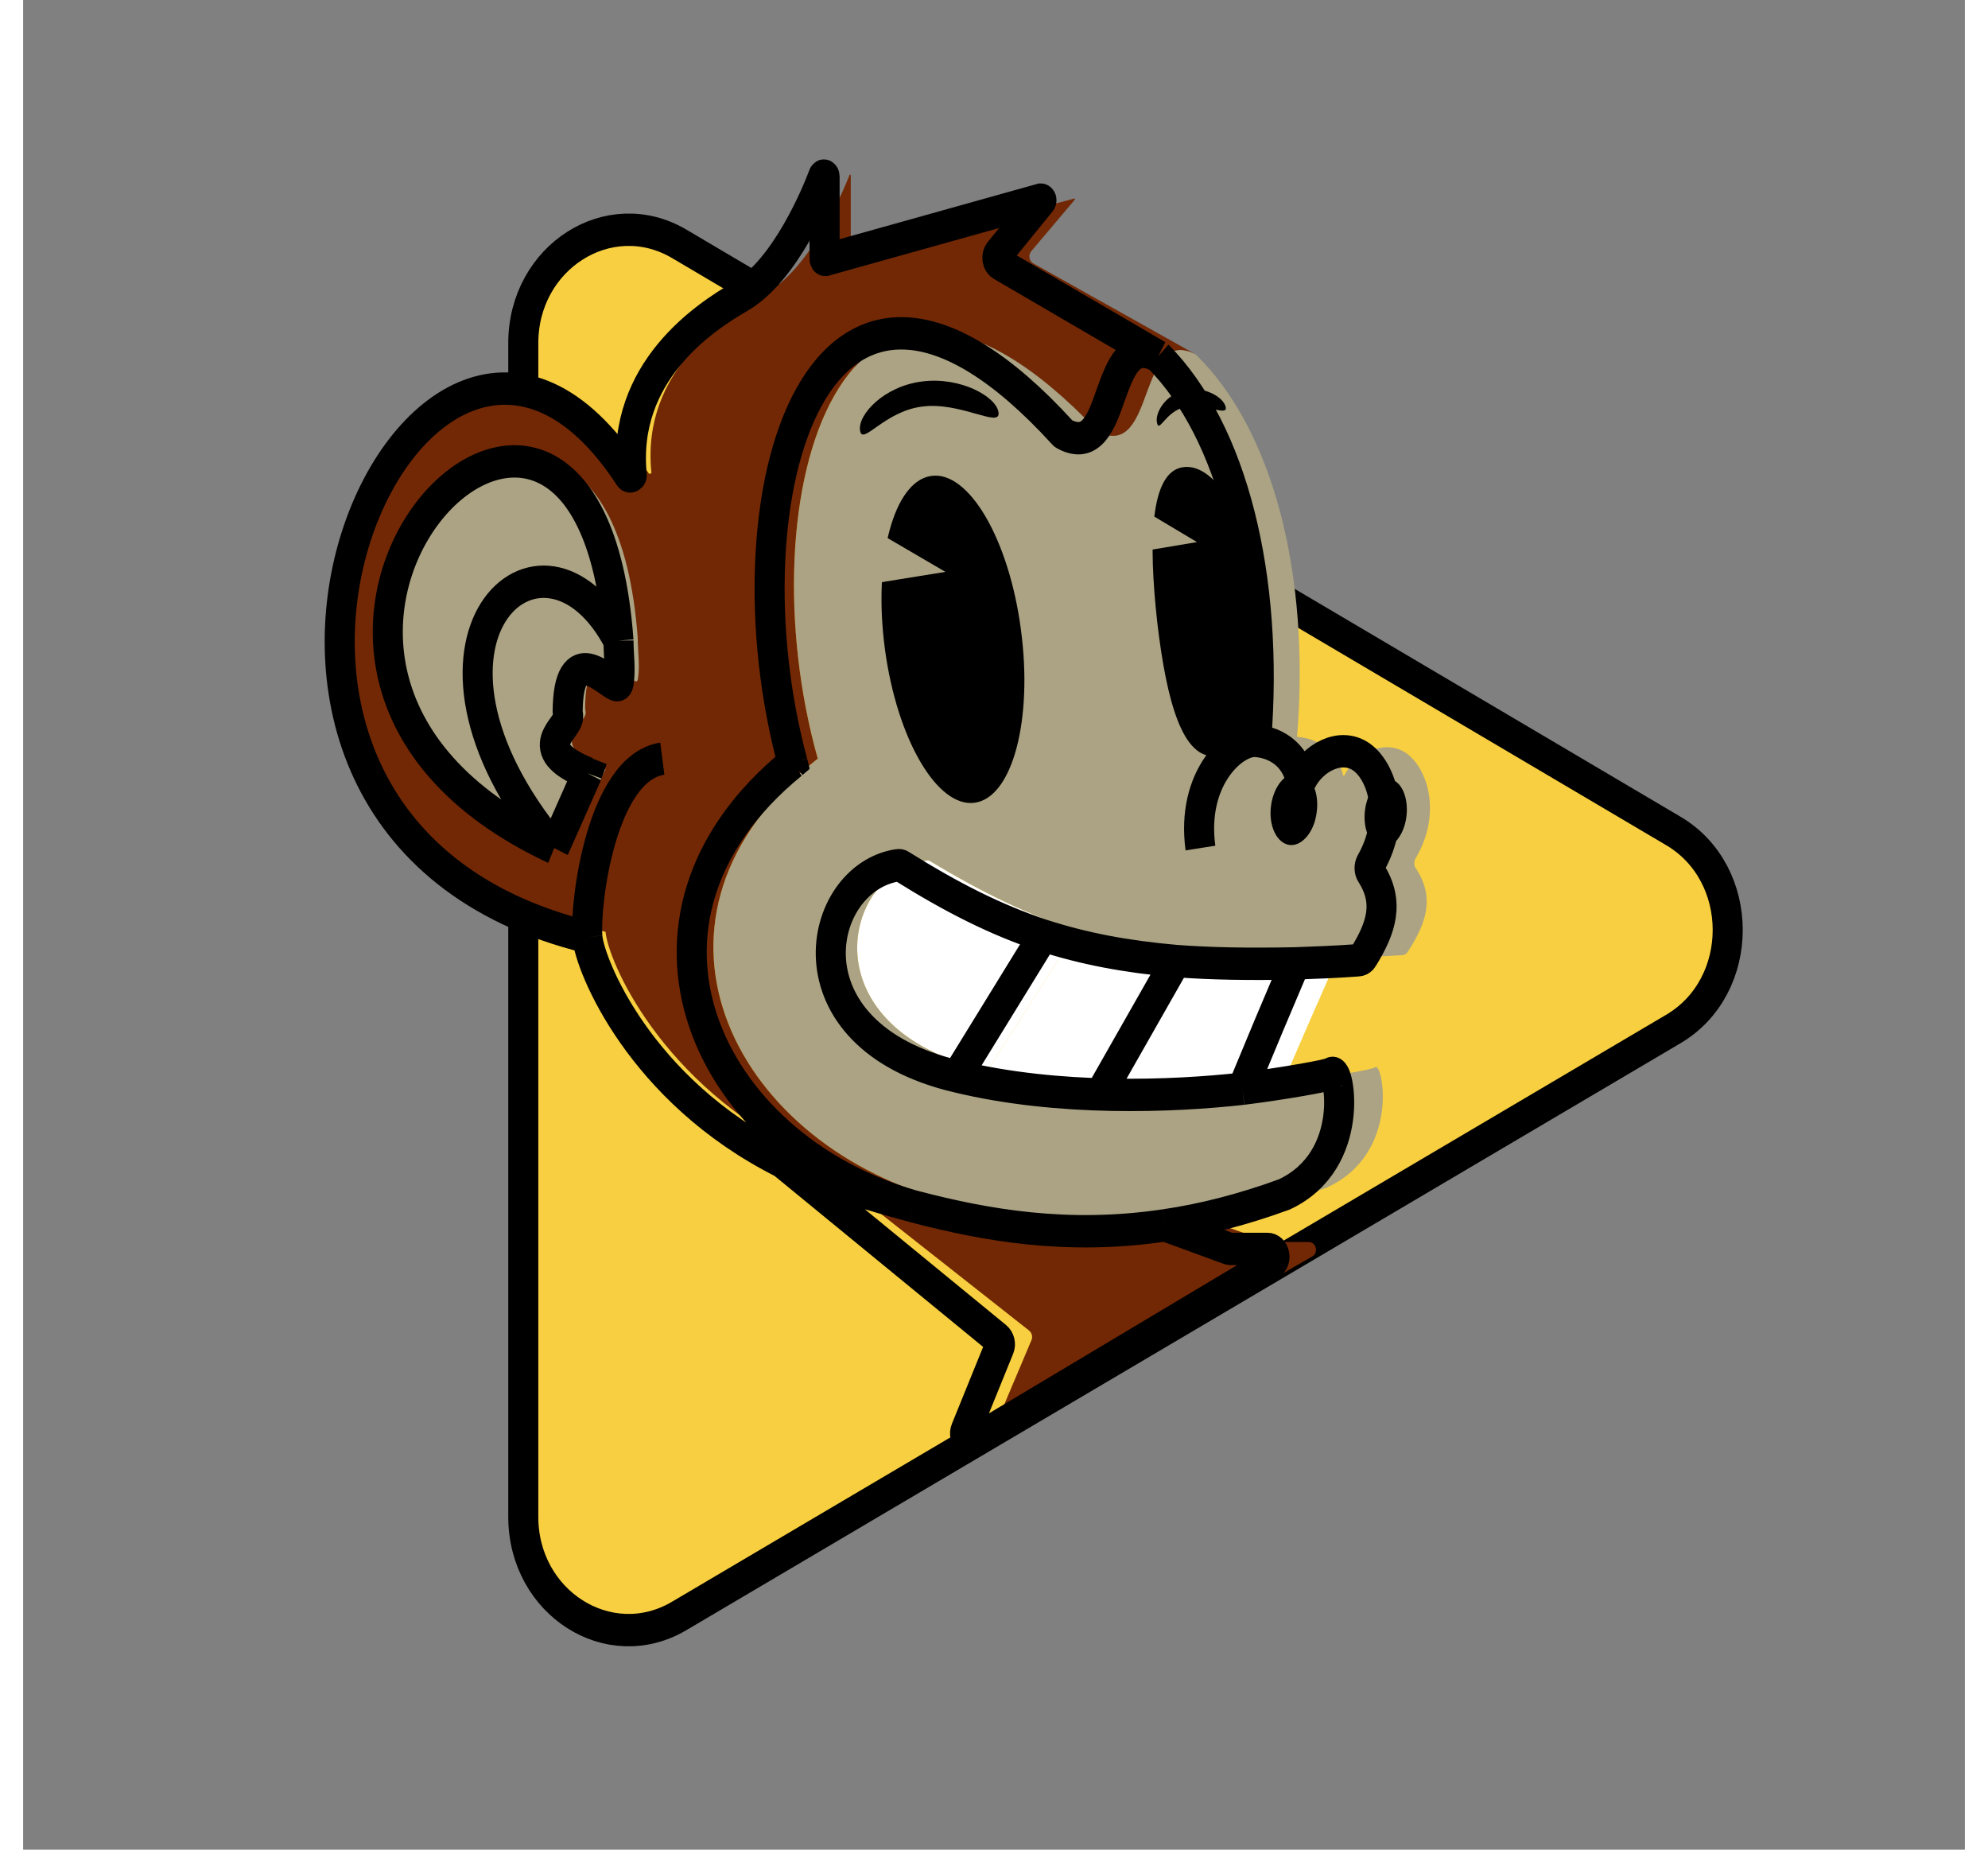 <?xml version="1.0" encoding="UTF-8"?>
<svg xmlns="http://www.w3.org/2000/svg" xmlns:xlink="http://www.w3.org/1999/xlink" width="43px" height="40px" viewBox="0 0 42 40" version="1.1">
<rect x="0" y="0" width="42" height="40" fill="#808080" stroke="none"/>
<g id="surface1">
<path style="fill-rule:nonzero;fill:rgb(96.863%,81.176%,25.098%);fill-opacity:1;stroke-width:50;stroke-linecap:butt;stroke-linejoin:miter;stroke:rgb(0%,0%,0%);stroke-opacity:1;stroke-miterlimit:4;" d="M 2694.816 1283.32 C 2816 1349.254 2816 1523.767 2694.816 1589.701 L 1040.961 2496.218 C 924.136 2560.188 781.738 2475.736 781.738 2343.027 L 781.738 529.994 C 781.738 397.285 924.136 312.834 1040.961 376.523 Z M 2694.816 1283.32 " transform="matrix(0.013,0,0,0.014,0.656,0)"/>
<path style=" stroke:none;fill-rule:nonzero;fill:rgb(100%,100%,100%);fill-opacity:1;" d="M 22.797 20.121 C 21.723 19.781 20.734 19.293 19.629 18.629 C 19.605 18.609 19.57 18.602 19.531 18.609 C 17.703 18.883 16.957 22.266 20.859 23.148 Z M 22.797 20.121 "/>
<path style=" stroke:none;fill-rule:nonzero;fill:rgb(100%,100%,100%);fill-opacity:1;" d="M 22.797 20.121 L 20.859 23.148 C 23.133 23.68 25.68 23.586 27.25 23.414 L 27.836 22.062 L 28.426 20.719 C 27.422 20.738 26.551 20.727 25.758 20.668 C 24.637 20.578 23.688 20.398 22.797 20.121 Z M 22.797 20.121 "/>
<path style=" stroke:none;fill-rule:nonzero;fill:rgb(67.059%,63.922%,51.373%);fill-opacity:1;" d="M 29.824 20.656 C 29.875 20.656 29.922 20.629 29.945 20.59 C 30.359 19.953 30.539 19.406 30.121 18.773 C 30.082 18.719 30.082 18.637 30.113 18.574 C 30.703 17.586 30.371 16.594 29.906 16.281 C 29.434 15.969 28.816 16.305 28.574 16.773 C 28.57 16.781 28.551 16.781 28.551 16.766 C 28.426 16.25 28.027 15.973 27.555 15.934 C 27.844 12.414 27.031 9.289 25.363 7.664 C 24.738 7.336 24.52 7.914 24.301 8.496 C 24.094 9.07 23.875 9.645 23.27 9.34 C 23.25 9.332 23.234 9.32 23.223 9.305 C 17.727 3.512 15.594 10.727 17.188 16.406 C 12.887 19.785 15.262 24.668 19.879 25.941 C 21.516 26.359 23.344 26.664 25.516 26.352 C 26.352 26.234 27.238 26.02 28.184 25.688 C 29.82 24.953 29.402 22.926 29.242 23.082 C 29.203 23.129 28.133 23.312 27.25 23.414 C 25.68 23.586 23.133 23.68 20.859 23.148 C 16.957 22.266 17.703 18.883 19.531 18.609 C 19.57 18.602 19.605 18.609 19.629 18.629 C 20.734 19.293 21.723 19.781 22.797 20.121 C 23.688 20.398 24.637 20.578 25.758 20.668 C 26.551 20.727 27.422 20.738 28.426 20.719 C 28.867 20.703 29.332 20.688 29.824 20.656 Z M 29.824 20.656 "/>
<path style=" stroke:none;fill-rule:nonzero;fill:rgb(44.706%,15.686%,1.569%);fill-opacity:1;" d="M 21.758 28.773 C 21.82 28.824 21.84 28.906 21.812 28.977 L 21.059 30.758 C 20.996 30.902 21.145 31.047 21.281 30.969 L 27.883 27.172 C 28.027 27.09 27.969 26.859 27.805 26.859 L 26.996 26.859 C 26.98 26.859 26.965 26.859 26.949 26.855 L 25.516 26.352 C 23.344 26.664 21.516 26.359 19.879 25.941 C 19.57 25.859 19.258 25.777 18.953 25.688 C 18.191 25.504 17.531 25.266 16.957 24.992 Z M 21.758 28.773 "/>
<path style=" stroke:none;fill-rule:nonzero;fill:rgb(67.059%,63.922%,51.373%);fill-opacity:1;" d="M 13.293 13.781 C 12.598 4.555 3.02 14.266 11.852 18.238 C 8.016 13.781 11.594 10.645 13.293 13.781 Z M 13.293 13.781 "/>
<path style=" stroke:none;fill-rule:evenodd;fill:rgb(44.706%,15.686%,1.569%);fill-opacity:1;" d="M 13.59 10.219 C 13.594 10.242 13.543 10.258 13.531 10.234 C 8.836 3.285 2.152 17.688 12.598 20.152 C 12.648 20.75 13.762 23.441 16.957 24.992 C 17.531 25.266 18.191 25.504 18.953 25.688 C 19.258 25.777 19.57 25.859 19.879 25.941 C 15.262 24.668 12.887 19.785 17.188 16.406 C 15.594 10.727 17.727 3.512 23.223 9.305 C 23.234 9.32 23.25 9.332 23.27 9.34 C 23.875 9.645 24.094 9.07 24.301 8.496 C 24.52 7.914 24.738 7.336 25.363 7.664 L 21.848 5.695 C 21.758 5.641 21.738 5.516 21.805 5.434 L 22.75 4.316 C 22.758 4.305 22.75 4.293 22.738 4.293 L 17.918 5.59 C 17.906 5.59 17.902 5.582 17.902 5.57 L 17.902 3.793 C 17.902 3.773 17.879 3.77 17.875 3.785 C 17.734 4.145 17.035 5.812 16.023 6.375 C 15.223 6.82 13.363 8 13.59 10.219 Z M 13.59 10.219 "/>
<path style=" stroke:none;fill-rule:evenodd;fill:rgb(67.059%,63.922%,51.373%);fill-opacity:1;" d="M 13.293 13.781 C 12.598 4.555 3.02 14.266 11.852 18.238 L 12.598 16.633 C 11.246 16.094 12.195 15.668 12.168 15.398 C 12.164 15.371 12.156 15.336 12.156 15.309 C 12.168 13.715 13.023 14.672 13.25 14.734 C 13.281 14.746 13.293 14.711 13.297 14.684 C 13.344 14.406 13.297 14.121 13.293 13.781 Z M 13.293 13.781 "/>
<path style="fill:none;stroke-width:50;stroke-linecap:butt;stroke-linejoin:miter;stroke:rgb(0%,0%,0%);stroke-opacity:1;stroke-miterlimit:4;" d="M 888.391 1447.453 C 111.303 1270.134 608.535 235.958 957.847 735.089 C 958.719 736.773 962.497 735.651 962.206 733.967 C 945.351 574.324 1083.68 489.873 1143.255 457.888 C 1218.523 417.205 1270.542 297.683 1281.004 271.871 C 1281.295 270.749 1283.038 271.029 1283.038 272.432 L 1283.038 400.091 C 1283.038 400.932 1283.329 401.494 1284.201 401.494 L 1642.812 308.345 C 1643.684 308.345 1644.265 309.186 1643.684 310.028 L 1573.356 390.271 C 1568.416 396.163 1569.869 405.141 1576.553 408.788 L 1838.101 550.475 M 888.391 1447.453 C 883.742 1396.951 911.349 1185.963 1013.063 1171.935 M 888.391 1447.453 C 892.169 1490.38 974.993 1683.692 1212.711 1794.797 M 2001.133 1144.439 C 2036.296 1147.245 2065.938 1167.165 2075.238 1204.2 C 2075.238 1205.322 2076.691 1205.322 2076.982 1204.761 C 2094.999 1171.093 2140.916 1146.683 2176.079 1169.129 C 2210.662 1191.574 2235.363 1263.119 2191.482 1334.103 C 2189.157 1338.592 2189.157 1344.484 2192.063 1348.412 C 2223.158 1393.584 2209.79 1432.863 2178.985 1478.877 C 2177.242 1481.682 2173.754 1483.366 2169.976 1483.366 C 2133.36 1485.891 2098.777 1487.013 2065.938 1488.135 M 2001.133 1144.439 C 1965.097 1141.633 1892.445 1201.394 1908.428 1309.974 M 2001.133 1144.439 C 2022.638 891.366 1962.191 666.911 1838.101 550.475 M 1647.171 1445.208 C 1567.254 1420.799 1493.73 1385.728 1411.487 1338.031 C 1409.744 1336.628 1407.128 1336.067 1404.222 1336.628 C 1268.217 1356.268 1212.711 1599.24 1503.029 1662.649 M 1647.171 1445.208 L 1503.029 1662.649 M 1647.171 1445.208 C 1713.43 1465.129 1784.048 1477.754 1867.453 1484.488 M 1503.029 1662.649 C 1672.163 1700.806 1861.64 1693.792 1978.465 1681.728 M 1867.453 1484.488 L 1741.328 1690.425 M 1867.453 1484.488 C 1926.446 1488.696 1991.252 1489.538 2065.938 1488.135 M 2065.938 1488.135 L 2022.057 1584.37 L 1978.465 1681.728 M 1978.465 1681.728 C 2044.143 1674.152 2123.77 1661.246 2126.966 1657.879 C 2138.591 1646.656 2169.686 1791.991 2047.921 1845.018 C 1977.593 1868.867 1911.625 1884.298 1849.435 1892.715 M 940.12 989.565 C 888.391 327.143 175.818 1024.636 833.176 1309.974 M 940.12 989.565 C 813.705 764.549 547.507 989.565 833.176 1309.974 M 940.12 989.565 C 940.41 1014.255 943.898 1034.456 940.41 1054.657 C 940.12 1056.621 939.248 1059.146 936.923 1058.304 C 920.068 1053.815 856.424 985.076 855.553 1099.548 C 855.553 1101.512 856.134 1104.037 856.424 1106.001 C 858.459 1125.36 787.841 1155.942 888.391 1194.38 M 833.176 1309.974 L 888.391 1194.38 M 1234.216 1194.38 C 1232.763 1189.33 1231.31 1183.718 1229.857 1178.388 M 1838.101 550.475 C 1791.604 526.627 1775.33 568.432 1759.056 610.236 C 1743.653 651.48 1727.379 692.724 1682.335 670.839 C 1680.882 670.278 1679.719 669.436 1678.847 668.314 C 1269.961 252.231 1111.288 770.441 1229.857 1178.388 M 1241.481 1169.129 C 1237.413 1172.496 1233.344 1175.301 1229.857 1178.388 M 1463.506 1871.111 C 1452.463 1868.586 1441.42 1866.061 1430.086 1863.255 M 888.391 1194.38 C 891.297 1185.963 894.494 1178.668 897.11 1171.654 M 1847.982 1892.434 L 1849.435 1892.715 M 1229.857 1178.388 C 909.896 1421.079 1086.587 1771.79 1430.086 1863.255 M 1430.086 1863.255 C 1551.851 1892.996 1687.856 1915.161 1849.435 1892.715 M 1430.086 1863.255 C 1407.128 1857.363 1383.879 1851.471 1361.212 1845.018 C 1304.543 1831.832 1255.43 1814.436 1212.711 1794.797 M 1849.435 1892.715 L 1956.088 1928.908 C 1957.251 1929.189 1958.413 1929.189 1959.576 1929.189 L 2019.732 1929.189 C 2031.937 1929.189 2036.296 1945.743 2025.544 1951.634 L 1534.415 2224.066 C 1524.244 2229.678 1513.2 2219.577 1517.85 2209.196 L 1573.938 2080.977 C 1575.972 2076.207 1574.519 2070.315 1569.869 2066.668 L 1212.711 1794.797 " transform="matrix(0.013,0,0,0.014,0.656,0)"/>
<path style=" stroke:none;fill-rule:nonzero;fill:rgb(0%,0%,0%);fill-opacity:1;" d="M 21.582 13.613 C 21.324 11.66 20.453 10.172 19.641 10.293 C 18.832 10.406 18.379 12.086 18.641 14.039 C 18.902 15.984 19.773 17.477 20.586 17.359 C 21.402 17.242 21.844 15.562 21.582 13.613 Z M 21.582 13.613 "/>
<path style=" stroke:none;fill-rule:nonzero;fill:rgb(0%,0%,0%);fill-opacity:1;" d="M 27.391 18.273 C 27.664 18.305 27.93 17.988 27.98 17.562 C 28.039 17.133 27.863 16.754 27.586 16.719 C 27.312 16.684 27.047 17 26.992 17.426 C 26.934 17.859 27.117 18.234 27.391 18.273 Z M 27.391 18.273 "/>
<path style=" stroke:none;fill-rule:nonzero;fill:rgb(0%,0%,0%);fill-opacity:1;" d="M 29.387 18.328 C 29.633 18.359 29.875 18.051 29.922 17.648 C 29.969 17.234 29.805 16.879 29.559 16.852 C 29.309 16.816 29.074 17.117 29.023 17.531 C 28.977 17.938 29.137 18.297 29.387 18.328 Z M 29.387 18.328 "/>
<path style=" stroke:none;fill-rule:nonzero;fill:rgb(0%,0%,0%);fill-opacity:1;" d="M 26.766 13.066 C 26.965 14.789 26.539 16.258 25.812 16.348 C 25.082 16.438 24.734 15.18 24.531 13.457 C 24.34 11.727 24.367 10.191 25.098 10.102 C 25.824 10.008 26.574 11.336 26.766 13.066 Z M 26.766 13.066 "/>
<path style=" stroke:none;fill-rule:nonzero;fill:rgb(0%,0%,0%);fill-opacity:1;" d="M 21.098 8.922 C 21.141 9.266 20.27 8.68 19.441 8.793 C 18.617 8.898 18.145 9.656 18.102 9.305 C 18.055 8.965 18.617 8.355 19.441 8.25 C 20.27 8.141 21.059 8.578 21.098 8.922 Z M 21.098 8.922 "/>
<path style=" stroke:none;fill-rule:nonzero;fill:rgb(0%,0%,0%);fill-opacity:1;" d="M 26.012 8.805 C 26.062 9.016 25.535 8.707 25.125 8.805 C 24.711 8.898 24.574 9.367 24.527 9.148 C 24.473 8.93 24.711 8.531 25.125 8.438 C 25.535 8.34 25.969 8.586 26.012 8.805 Z M 26.012 8.805 "/>
<path style=" stroke:none;fill-rule:nonzero;fill:rgb(67.059%,63.922%,51.373%);fill-opacity:1;" d="M 18.645 11.605 L 19.949 12.367 L 18.52 12.598 C 18.477 12.211 18.574 12.062 18.645 11.605 Z M 18.645 11.605 "/>
<path style=" stroke:none;fill-rule:nonzero;fill:rgb(67.059%,63.922%,51.373%);fill-opacity:1;" d="M 24.441 11.156 L 25.391 11.723 L 24.344 11.898 C 24.316 11.617 24.383 11.5 24.441 11.156 Z M 24.441 11.156 "/>
</g>
</svg>
